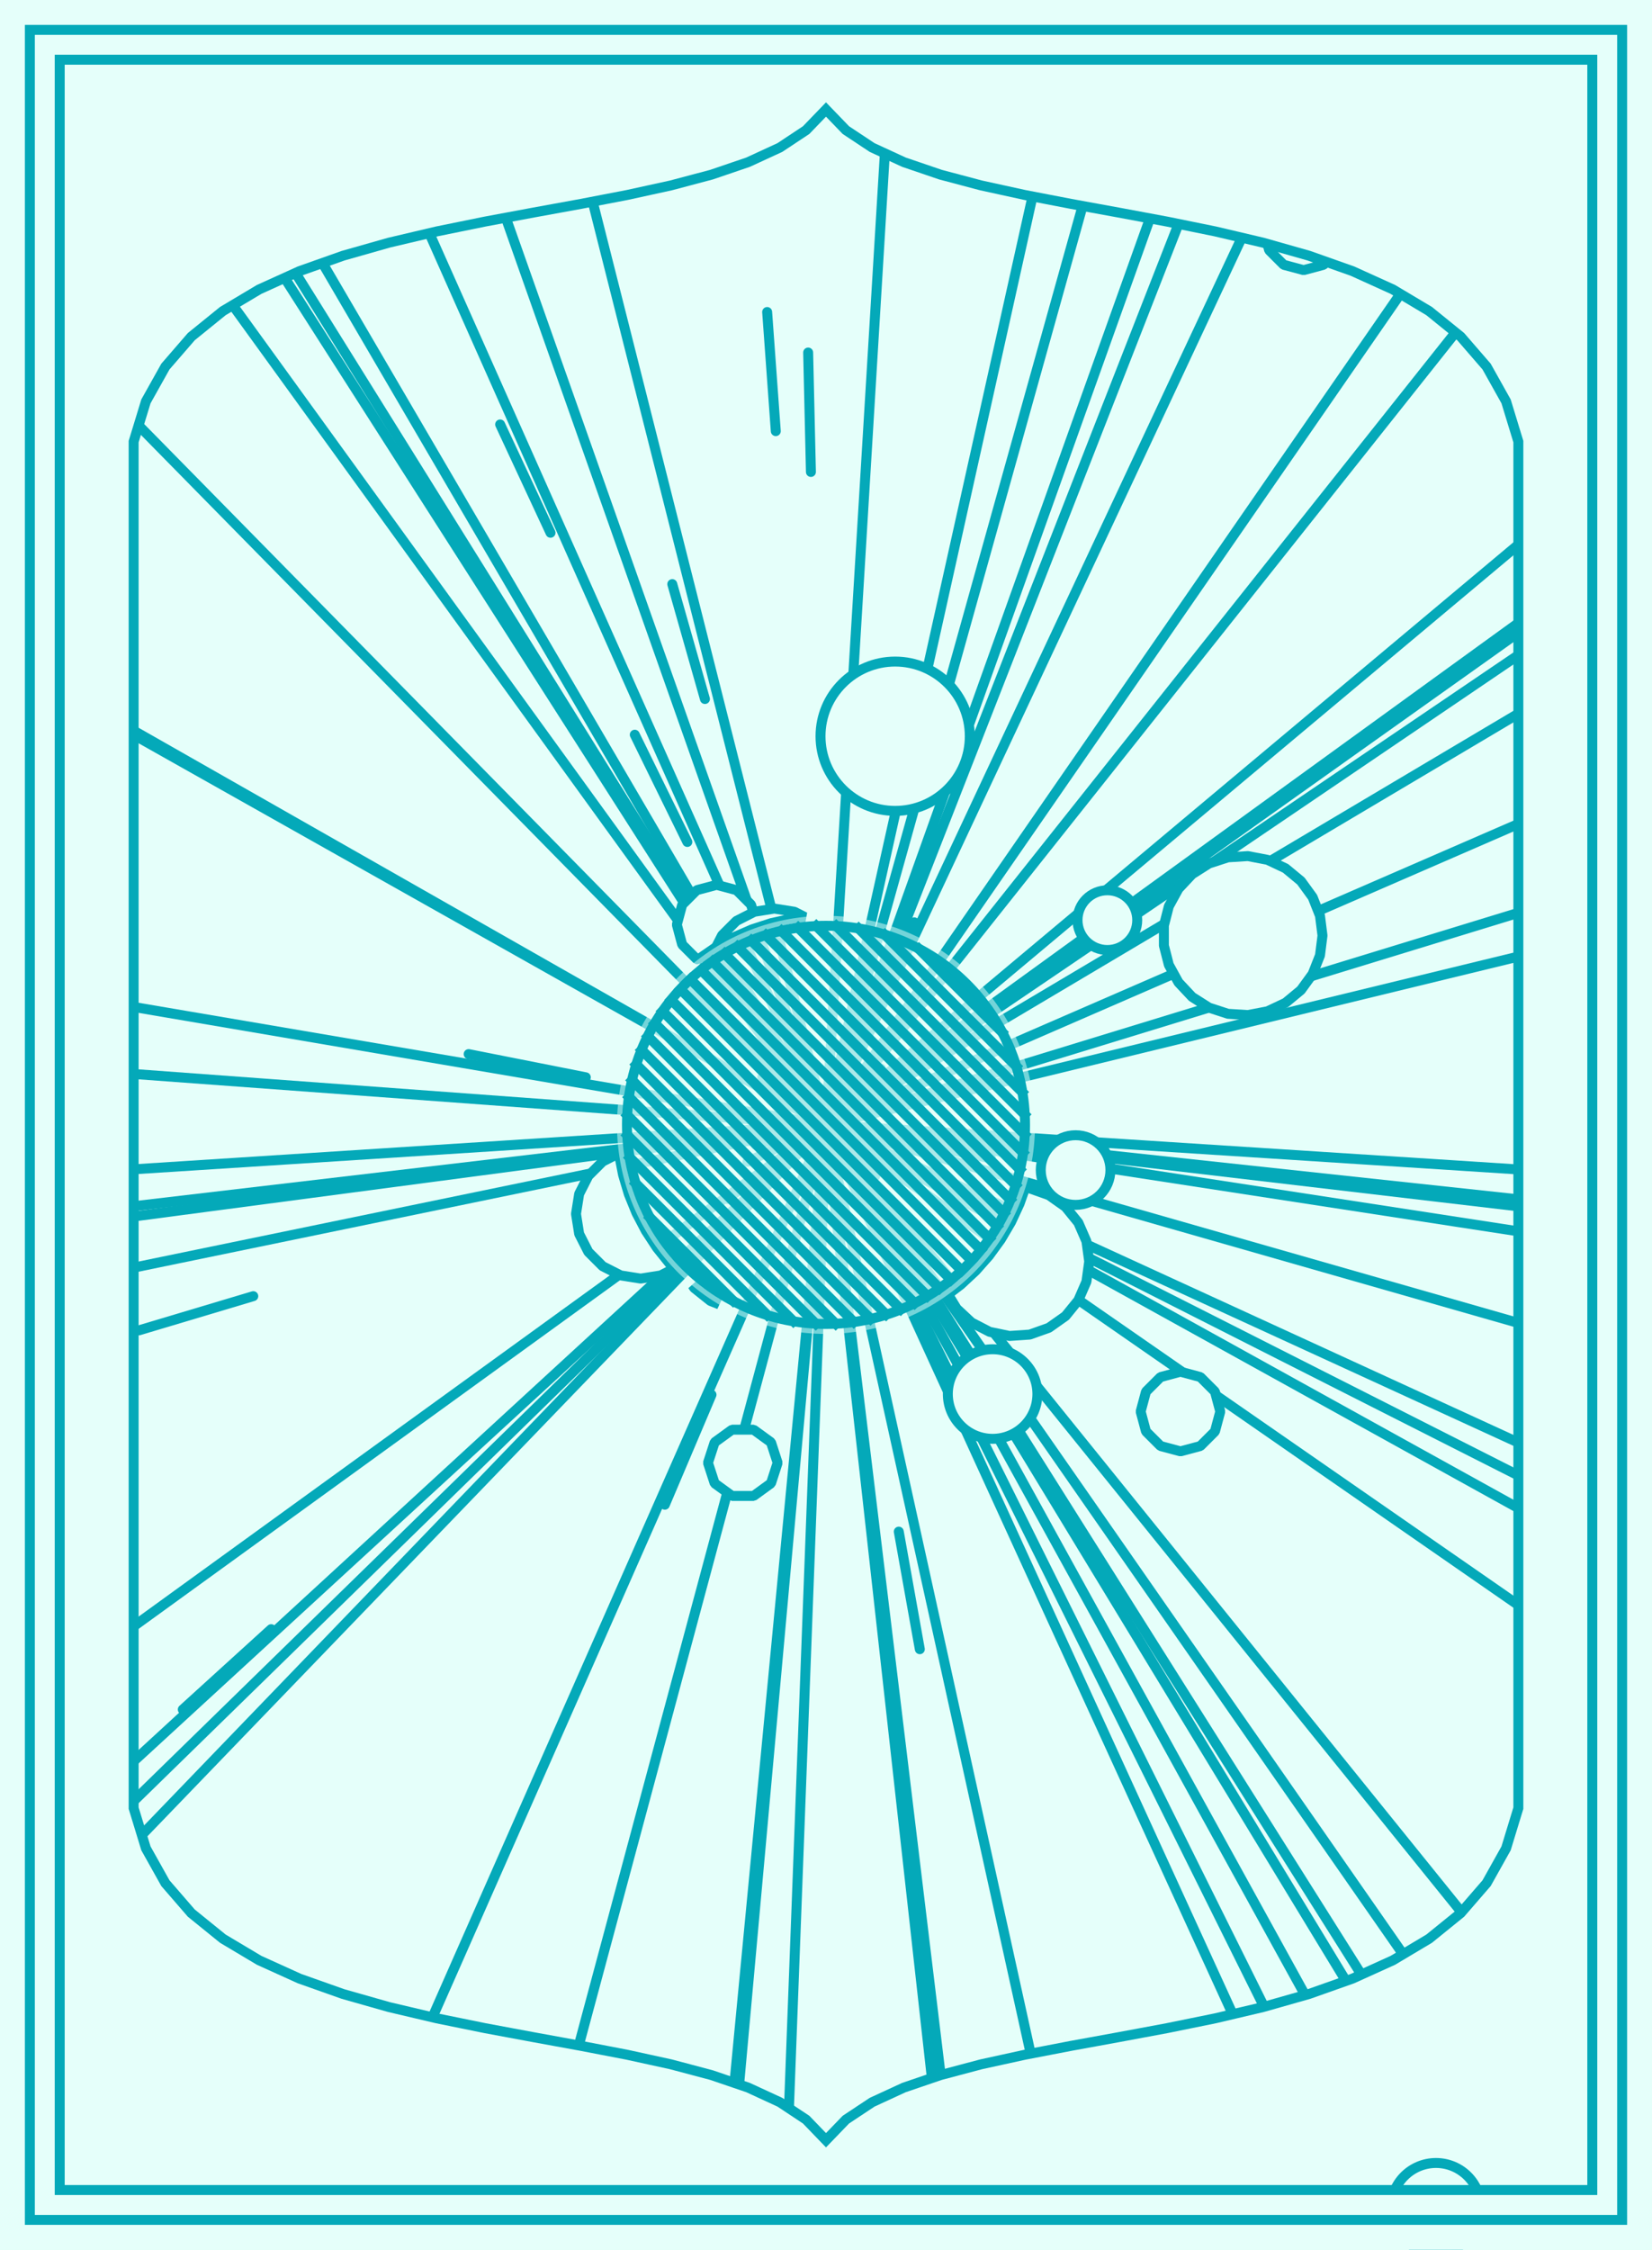 <?xml version="1.0"?>
<!DOCTYPE svg PUBLIC '-//W3C//DTD SVG 1.0//EN'
          'http://www.w3.org/TR/2001/REC-SVG-20010904/DTD/svg10.dtd'>
<svg xmlns:xlink="http://www.w3.org/1999/xlink" style="fill-opacity:1; color-rendering:auto; color-interpolation:auto; text-rendering:auto; stroke:black; stroke-linecap:square; stroke-miterlimit:10; shape-rendering:auto; stroke-opacity:1; fill:black; stroke-dasharray:none; font-weight:normal; stroke-width:1; font-family:'Dialog'; font-style:normal; stroke-linejoin:miter; font-size:12px; stroke-dashoffset:0; image-rendering:auto;" width="166" height="226" xmlns="http://www.w3.org/2000/svg"
><!--Generated by the Batik Graphics2D SVG Generator--><defs id="genericDefs"
  /><g
  ><g style="stroke-linecap:round; fill:rgb(229,255,250); stroke:rgb(229,255,250);"
    ><rect x="0" width="166" height="226" y="0" style="stroke:none;"
    /></g
    ><g style="fill:rgb(4,169,185); stroke-linecap:butt; stroke-linejoin:bevel; stroke:rgb(4,169,185);"
    ><path style="fill:none;" d="M83 113 L152.571 62.588"
      /><path style="fill:none;" d="M83 113 L152.571 91.698"
      /><path style="fill:none;" d="M83 113 L152.571 82.768"
      /><path style="fill:none;" d="M83 113 L94.523 208.451"
      /><path style="fill:none;" d="M83 113 L135.249 198.995"
      /><path style="fill:none;" d="M83 113 L13.429 122.204"
      /><path style="fill:none;" d="M83 113 L152.571 96.092"
      /><path style="fill:none;" d="M83 113 L32.404 26.42"
      /><path style="fill:none;" d="M83 113 L73.8 209.241"
      /><path style="fill:none;" d="M83 113 L13.429 101.156"
      /><path style="fill:none;" d="M83 113 L136.799 198.358"
      /><path style="fill:none;" d="M83 113 L79.277 211.785"
      /><path style="fill:none;" d="M83 113 L14.252 184.331"
      /><path style="fill:none;" d="M83 113 L152.571 161.244"
      /><path style="fill:none;" d="M83 113 L131.147 200.42"
      /><path style="fill:none;" d="M83 113 L152.571 123.696"
      /><path style="fill:none;" d="M83 113 L103.75 19.736"
      /><path style="fill:none;" d="M83 113 L13.429 180.931"
      /><path style="fill:none;" d="M83 113 L123.868 202.34"
      /><path style="fill:none;" d="M83 113 L152.571 121.188"
      /><path style="fill:none;" d="M83 113 L152.571 148.222"
      /><path style="fill:none;" d="M83 113 L152.571 151.503"
      /><path style="fill:none;" d="M83 113 L152.571 120.481"
      /><path style="fill:none;" d="M83 113 L13.429 73.398"
      /><path style="fill:none;" d="M83 113 L115.551 21.941"
      /><path style="fill:none;" d="M83 113 L127.022 201.591"
      /><path style="fill:none;" d="M83 113 L58.159 205.478"
      /><path style="fill:none;" d="M83 113 L152.571 132.902"
      /><path style="fill:none;" d="M83 113 L88.914 15.409"
      /><path style="fill:none;" d="M83 113 L152.571 117.479"
      /><path style="fill:none;" d="M83 113 L152.571 71.69"
      /><path style="fill:none;" d="M83 113 L50.825 21.871"
      /><path style="fill:none;" d="M83 113 L13.429 121.174"
      /><path style="fill:none;" d="M83 113 L152.571 65.808"
      /><path style="fill:none;" d="M83 113 L23.384 30.657"
      /><path style="fill:none;" d="M83 113 L74.271 209.401"
      /><path style="fill:none;" d="M83 113 L43.141 23.423"
      /><path style="fill:none;" d="M83 113 L13.429 176.929"
      /><path style="fill:none;" d="M83 113 L43.456 202.651"
      /><path style="fill:none;" d="M83 113 L28.599 27.915"
      /><path style="fill:none;" d="M83 113 L124.778 23.875"
      /><path style="fill:none;" d="M83 113 L152.571 54.712"
      /><path style="fill:none;" d="M83 113 L152.571 144.922"
      /><path style="fill:none;" d="M83 113 L13.429 107.886"
      /><path style="fill:none;" d="M83 113 L13.429 127.343"
      /><path style="fill:none;" d="M83 113 L13.429 117.465"
      /><path style="fill:none;" d="M83 113 L29.692 27.419"
      /><path style="fill:none;" d="M83 113 L146.859 192.088"
      /><path style="fill:none;" d="M83 113 L13.429 163.375"
      /><path style="fill:none;" d="M83 113 L118.424 22.496"
      /><path style="fill:none;" d="M83 113 L146.258 33.396"
      /><path style="fill:none;" d="M83 113 L108.782 20.693"
      /><path style="fill:none;" d="M83 113 L93.636 208.752"
      /><path style="fill:none;" d="M83 113 L152.571 63.542"
      /><path style="fill:none;" d="M83 113 L103.568 206.299"
      /><path style="fill:none;" d="M83 113 L140.714 29.524"
      /><path style="fill:none;" d="M83 113 L13.429 73.811"
      /><path style="fill:none;" d="M83 113 L59.553 20.256"
      /><path style="fill:none;" d="M83 113 L140.987 196.313"
      /><path style="fill:none;" d="M83 113 L13.925 42.738"
      /><line x1="63.785" x2="69.067" y1="73.806" style="stroke-linecap:round; fill:none; stroke-linejoin:miter;" y2="84.581"
      /><path d="M134.458 21.137 L132.994 19.673 L130.994 19.137 L128.994 19.673 L127.529 21.137 L126.994 23.137 L127.529 25.137 L128.994 26.602 L130.994 27.137 L132.994 26.602 L134.458 25.137 L134.994 23.137 Z" style="fill:rgb(229,255,250); stroke:none;"
      /><path style="fill:none;" d="M134.458 21.137 L132.994 19.673 L130.994 19.137 L128.994 19.673 L127.529 21.137 L126.994 23.137 L127.529 25.137 L128.994 26.602 L130.994 27.137 L132.994 26.602 L134.458 25.137 L134.994 23.137 Z"
      /><line x1="-2.26" x2="9.721" y1="117.761" style="stroke-linecap:round; fill:none; stroke-linejoin:miter;" y2="117.092"
      /><line x1="99.564" x2="87.805" y1="116.368" style="stroke-linecap:round; fill:none; stroke-linejoin:miter;" y2="113.977"
    /></g
    ><g style="stroke-linecap:round; fill:rgb(229,255,250); stroke:rgb(229,255,250);"
    ><circle r="7.5" style="stroke:none;" cx="89.949" cy="73.959"
      /><circle r="7.5" style="fill:none; stroke:rgb(4,169,185);" cx="89.949" cy="73.959"
      /><line x1="89.181" x2="79.89" y1="107.948" style="fill:none; stroke:rgb(4,169,185);" y2="115.542"
      /><path d="M122.082 139.798 L120.618 138.334 L118.618 137.798 L116.618 138.334 L115.154 139.798 L114.618 141.798 L115.154 143.798 L116.618 145.262 L118.618 145.798 L120.618 145.262 L122.082 143.798 L122.618 141.798 Z" style="stroke-linecap:butt; stroke-linejoin:bevel; stroke:none;"
    /></g
    ><g style="fill:rgb(4,169,185); stroke-linecap:butt; stroke-linejoin:bevel; stroke:rgb(4,169,185);"
    ><path style="fill:none;" d="M122.082 139.798 L120.618 138.334 L118.618 137.798 L116.618 138.334 L115.154 139.798 L114.618 141.798 L115.154 143.798 L116.618 145.262 L118.618 145.798 L120.618 145.262 L122.082 143.798 L122.618 141.798 Z"
      /><line x1="73.076" x2="82.675" y1="120.445" style="stroke-linecap:round; fill:none; stroke-linejoin:miter;" y2="113.244"
      /><line x1="86.056" x2="81.109" y1="106.245" style="stroke-linecap:round; fill:none; stroke-linejoin:miter;" y2="117.178"
      /><line x1="97.109" x2="86.441" y1="120.265" style="stroke-linecap:round; fill:none; stroke-linejoin:miter;" y2="114.772"
      /><line x1="47.093" x2="58.864" y1="105.891" style="stroke-linecap:round; fill:none; stroke-linejoin:miter;" y2="108.222"
      /><path d="M76.012 92.888 L75.476 90.888 L74.012 89.424 L72.012 88.888 L70.012 89.424 L68.548 90.888 L68.012 92.888 L68.548 94.888 L70.012 96.352 L70.158 96.391 L70.25 96.314 L71.92 95.161 L73.693 94.175 L75.553 93.365 L75.915 93.247 Z" style="fill:rgb(229,255,250); stroke:none;"
      /><path style="fill:none;" d="M76.012 92.888 L75.476 90.888 L74.012 89.424 L72.012 88.888 L70.012 89.424 L68.548 90.888 L68.012 92.888 L68.548 94.888 L70.012 96.352 L70.158 96.391 L70.25 96.314 L71.92 95.161 L73.693 94.175 L75.553 93.365 L75.915 93.247 Z"
      /><line x1="50.256" x2="55.319" y1="42.639" style="stroke-linecap:round; fill:none; stroke-linejoin:miter;" y2="53.519"
    /></g
    ><g style="stroke-linecap:round; fill:rgb(229,255,250); stroke:rgb(229,255,250);"
    ><circle r="4.5" style="stroke:none;" cx="99.742" cy="140.039"
      /><circle r="4.5" style="fill:none; stroke:rgb(4,169,185);" cx="99.742" cy="140.039"
      /><line x1="88.511" x2="80.135" y1="107.346" style="fill:none; stroke:rgb(4,169,185);" y2="115.939"
      /><line x1="87.939" x2="79.631" y1="118.147" style="fill:none; stroke:rgb(4,169,185);" y2="109.489"
      /><line x1="88.636" x2="79.365" y1="108.368" style="fill:none; stroke:rgb(4,169,185);" y2="115.987"
      /><circle r="3.5" style="stroke:none;" cx="14.612" cy="197.151"
      /><circle r="3.5" style="fill:none; stroke:rgb(4,169,185);" cx="14.612" cy="197.151"
      /><line x1="-6.77" x2="2.673" y1="183.39" style="fill:none; stroke:rgb(4,169,185);" y2="175.985"
      /><path d="M69.763 129.388 L71.394 130.689 L72.264 131.03 L71.92 130.839 L70.25 129.686 L69.583 129.124 Z" style="stroke-linecap:butt; stroke-linejoin:bevel; stroke:none;"
    /></g
    ><g style="fill:rgb(4,169,185); stroke-linecap:butt; stroke-linejoin:bevel; stroke:rgb(4,169,185);"
    ><path style="fill:none;" d="M69.763 129.388 L71.394 130.689 L72.264 131.03 L71.92 130.839 L70.25 129.686 L69.583 129.124 Z"
      /><line x1="13.954" x2="25.451" y1="133.644" style="stroke-linecap:round; fill:none; stroke-linejoin:miter;" y2="130.207"
      /><path d="M79.826 91.591 L77.817 91.272 L75.809 91.591 L73.997 92.514 L72.559 93.952 L71.952 95.143 L73.693 94.175 L75.553 93.365 L77.483 92.738 L79.465 92.3 L80.88 92.128 Z" style="fill:rgb(229,255,250); stroke:none;"
      /><path style="fill:none;" d="M79.826 91.591 L77.817 91.272 L75.809 91.591 L73.997 92.514 L72.559 93.952 L71.952 95.143 L73.693 94.175 L75.553 93.365 L77.483 92.738 L79.465 92.3 L80.88 92.128 Z"
      /><line x1="91.871" x2="87.075" y1="92.654" style="stroke-linecap:round; fill:none; stroke-linejoin:miter;" y2="103.654"
    /></g
    ><g style="stroke-linecap:round; fill:rgb(229,255,250); stroke:rgb(229,255,250);"
    ><circle r="3.5" style="stroke:none;" cx="108.08" cy="117.539"
      /><circle r="3.5" style="fill:none; stroke:rgb(4,169,185);" cx="108.08" cy="117.539"
      /><path style="stroke:none;" d="M0 226 L166 226 L166 0 L0 0 ZM84.997 13.071 L87.633 14.818 L90.829 16.292 L94.504 17.544 L98.578 18.625 L102.971 19.586 L107.602 20.478 L112.392 21.352 L117.26 22.259 L122.125 23.25 L126.908 24.376 L131.528 25.688 L135.905 27.237 L139.959 29.074 L143.609 31.25 L146.776 33.816 L149.379 36.823 L151.337 40.322 L152.571 44.364 L152.571 181.636 L151.337 185.678 L149.379 189.177 L146.776 192.184 L143.609 194.75 L139.959 196.926 L135.905 198.763 L131.528 200.312 L126.908 201.624 L122.125 202.75 L117.26 203.741 L112.392 204.648 L107.602 205.522 L102.971 206.414 L98.578 207.375 L94.504 208.456 L90.829 209.708 L87.633 211.182 L84.997 212.929 L83 215 L81.003 212.929 L78.367 211.182 L75.171 209.708 L71.496 208.456 L67.422 207.375 L63.029 206.414 L58.398 205.522 L53.608 204.648 L48.74 203.741 L43.875 202.75 L39.092 201.624 L34.472 200.312 L30.095 198.763 L26.041 196.926 L22.391 194.75 L19.224 192.184 L16.621 189.177 L14.663 185.678 L13.429 181.636 L13.429 44.364 L14.663 40.322 L16.621 36.823 L19.224 33.816 L22.391 31.25 L26.041 29.074 L30.095 27.237 L34.472 25.688 L39.092 24.376 L43.875 23.25 L48.74 22.259 L53.608 21.352 L58.398 20.478 L63.029 19.586 L67.422 18.625 L71.496 17.544 L75.171 16.292 L78.367 14.818 L81.003 13.071 L83 11 Z"
      /><path d="M83 11 L81.003 13.071 L78.367 14.818 L75.171 16.292 L71.496 17.544 L67.422 18.625 L63.029 19.586 L58.398 20.478 L53.608 21.352 L48.74 22.259 L43.875 23.25 L39.092 24.376 L34.472 25.688 L30.095 27.237 L26.041 29.074 L22.391 31.25 L19.224 33.816 L16.621 36.823 L14.663 40.322 L13.429 44.364 L13.429 181.636 L14.663 185.678 L16.621 189.177 L19.224 192.184 L22.391 194.75 L26.041 196.926 L30.095 198.763 L34.472 200.312 L39.092 201.624 L43.875 202.75 L48.74 203.741 L53.608 204.648 L58.398 205.522 L63.029 206.414 L67.422 207.375 L71.496 208.456 L75.171 209.708 L78.367 211.182 L81.003 212.929 L83 215 L84.997 212.929 L87.633 211.182 L90.829 209.708 L94.504 208.456 L98.578 207.375 L102.971 206.414 L107.602 205.522 L112.392 204.648 L117.26 203.741 L122.125 202.75 L126.908 201.624 L131.528 200.312 L135.905 198.763 L139.959 196.926 L143.609 194.75 L146.776 192.184 L149.379 189.177 L151.337 185.678 L152.571 181.636 L152.571 44.364 L151.337 40.322 L149.379 36.823 L146.776 33.816 L143.609 31.25 L139.959 29.074 L135.905 27.237 L131.528 25.688 L126.908 24.376 L122.125 23.25 L117.26 22.259 L112.392 21.352 L107.602 20.478 L102.971 19.586 L98.578 18.625 L94.504 17.544 L90.829 16.292 L87.633 14.818 L84.997 13.071 Z" style="fill:none; stroke:rgb(4,169,185);"
      /><line x1="81.207" x2="81.485" y1="35.414" style="fill:none; stroke:rgb(4,169,185);" y2="47.41"
      /><line x1="85.282" x2="81.35" y1="106.421" style="fill:none; stroke:rgb(4,169,185);" y2="117.758"
      /><line x1="75.948" x2="87.491" y1="115.003" style="fill:none; stroke:rgb(4,169,185);" y2="111.724"
      /><circle r="3" style="stroke:none;" cx="111.274" cy="92.434"
      /><circle r="3" style="fill:none; stroke:rgb(4,169,185);" cx="111.274" cy="92.434"
      /><line x1="18.367" x2="27.249" y1="171.73" style="fill:none; stroke:rgb(4,169,185);" y2="163.66"
      /><path d="M35.119 0 L35.288 0.658 L36.254 2.416 L37.627 3.877 L39.32 4.952 L41.227 5.572 L43.228 5.697 L45.198 5.322 L47.013 4.468 L48.558 3.19 L49.737 1.567 L50.357 0 Z" style="stroke-linecap:butt; stroke-linejoin:bevel; stroke:none;"
    /></g
    ><g style="fill:rgb(4,169,185); stroke-linecap:butt; stroke-linejoin:bevel; stroke:rgb(4,169,185);"
    ><path style="fill:none;" d="M35.119 0 L35.288 0.658 L36.254 2.416 L37.627 3.877 L39.32 4.952 L41.227 5.572 L43.228 5.697 L45.198 5.322 L47.013 4.468 L48.558 3.19 L49.737 1.567 L50.357 0 Z"
      /><line x1="77.087" x2="77.954" y1="31.343" style="stroke-linecap:round; fill:none; stroke-linejoin:miter;" y2="43.311"
    /></g
    ><g style="stroke-linecap:round; fill:rgb(229,255,250); stroke:rgb(229,255,250);"
    ><circle r="4.5" style="stroke:none;" cx="51.055" cy="235.836"
      /><circle r="4.5" style="fill:none; stroke:rgb(4,169,185);" cx="51.055" cy="235.836"
      /><line x1="66.806" x2="71.494" y1="151.157" style="fill:none; stroke:rgb(4,169,185);" y2="140.11"
      /><path d="M96.13 131.456 L97.623 132.85 L99.436 133.789 L101.436 134.205 L103.474 134.066 L105.398 133.382 L107.067 132.204 L108.356 130.619 L109.17 128.746 L109.448 126.722 L109.17 124.699 L108.356 122.826 L107.067 121.241 L105.398 120.063 L103.474 119.379 L103.003 119.347 L102.45 120.919 L101.595 122.759 L100.566 124.508 L99.373 126.15 L98.028 127.669 L96.542 129.051 L95.262 130.028 Z" style="stroke-linecap:butt; stroke-linejoin:bevel; stroke:none;"
    /></g
    ><g style="fill:rgb(4,169,185); stroke-linecap:butt; stroke-linejoin:bevel; stroke:rgb(4,169,185);"
    ><path style="fill:none;" d="M96.13 131.456 L97.623 132.85 L99.436 133.789 L101.436 134.205 L103.474 134.066 L105.398 133.382 L107.067 132.204 L108.356 130.619 L109.17 128.746 L109.448 126.722 L109.17 124.699 L108.356 122.826 L107.067 121.241 L105.398 120.063 L103.474 119.379 L103.003 119.347 L102.45 120.919 L101.595 122.759 L100.566 124.508 L99.373 126.15 L98.028 127.669 L96.542 129.051 L95.262 130.028 Z"
      /><line x1="67.553" x2="70.835" y1="58.678" style="stroke-linecap:round; fill:none; stroke-linejoin:miter;" y2="70.22"
    /></g
    ><g style="stroke-linecap:round; fill:rgb(229,255,250); stroke:rgb(229,255,250);"
    ><circle r="4.5" style="stroke:none;" cx="144.294" cy="221.784"
      /><circle r="4.5" style="fill:none; stroke:rgb(4,169,185);" cx="144.294" cy="221.784"
      /><line x1="87.64" x2="78.446" y1="109.108" style="fill:none; stroke:rgb(4,169,185);" y2="116.819"
      /><path d="M132.638 91.994 L131.9 90.13 L130.721 88.507 L129.176 87.229 L127.362 86.375 L125.392 85.999 L123.391 86.125 L121.483 86.745 L119.79 87.82 L118.418 89.281 L117.451 91.039 L116.953 92.981 L116.953 94.986 L117.451 96.929 L118.418 98.686 L119.79 100.148 L121.483 101.222 L123.391 101.842 L125.392 101.968 L127.362 101.592 L129.176 100.738 L130.721 99.46 L131.9 97.838 L132.638 95.973 L132.89 93.984 Z" style="stroke-linecap:butt; stroke-linejoin:bevel; stroke:none;"
    /></g
    ><g style="fill:rgb(4,169,185); stroke-linecap:butt; stroke-linejoin:bevel; stroke:rgb(4,169,185);"
    ><path style="fill:none;" d="M132.638 91.994 L131.9 90.13 L130.721 88.507 L129.176 87.229 L127.362 86.375 L125.392 85.999 L123.391 86.125 L121.483 86.745 L119.79 87.82 L118.418 89.281 L117.451 91.039 L116.953 92.981 L116.953 94.986 L117.451 96.929 L118.418 98.686 L119.79 100.148 L121.483 101.222 L123.391 101.842 L125.392 101.968 L127.362 101.592 L129.176 100.738 L130.721 99.46 L131.9 97.838 L132.638 95.973 L132.89 93.984 Z"
      /><line x1="75.106" x2="85.968" y1="116.708" style="stroke-linecap:round; fill:none; stroke-linejoin:miter;" y2="111.606"
      /><path d="M60.558 116.683 L59.12 118.121 L58.197 119.933 L57.879 121.942 L58.197 123.95 L59.12 125.762 L60.558 127.2 L62.37 128.124 L64.379 128.442 L66.387 128.124 L67.765 127.421 L67.281 126.926 L66.011 125.344 L64.899 123.646 L63.956 121.849 L63.191 119.97 L62.61 118.026 L62.22 116.034 L62.202 115.845 Z" style="fill:rgb(229,255,250); stroke:none;"
      /><path style="fill:none;" d="M60.558 116.683 L59.12 118.121 L58.197 119.933 L57.879 121.942 L58.197 123.95 L59.12 125.762 L60.558 127.2 L62.37 128.124 L64.379 128.442 L66.387 128.124 L67.765 127.421 L67.281 126.926 L66.011 125.344 L64.899 123.646 L63.956 121.849 L63.191 119.97 L62.61 118.026 L62.22 116.034 L62.202 115.845 Z"
      /><line x1="92.427" x2="90.313" y1="165.673" style="stroke-linecap:round; fill:none; stroke-linejoin:miter;" y2="153.861"
      /><line x1="73.478" x2="79.65" y1="97.124" style="stroke-linecap:round; fill:none; stroke-linejoin:miter;" y2="107.415"
    /></g
    ><g style="stroke-linecap:round; fill:rgb(229,255,250); stroke:rgb(229,255,250);"
    ><circle r="4.5" style="stroke:none;" cx="-21.628" cy="56.681"
      /><circle r="4.5" style="fill:none; stroke:rgb(4,169,185);" cx="-21.628" cy="56.681"
      /><line x1="79.791" x2="83.822" y1="104.002" style="fill:none; stroke:rgb(4,169,185);" y2="115.305"
      /><path d="M77.472 144.891 L75.722 143.62 L73.559 143.62 L71.809 144.891 L71.14 146.948 L71.809 149.006 L73.559 150.277 L75.722 150.277 L77.472 149.006 L78.14 146.948 Z" style="stroke-linecap:butt; stroke-linejoin:bevel; stroke:none;"
    /></g
    ><g style="fill:rgb(4,169,185); stroke-linecap:butt; stroke-linejoin:bevel; stroke:rgb(4,169,185);"
    ><path style="fill:none;" d="M77.472 144.891 L75.722 143.62 L73.559 143.62 L71.809 144.891 L71.14 146.948 L71.809 149.006 L73.559 150.277 L75.722 150.277 L77.472 149.006 L78.14 146.948 Z"
      /><line x1="77.699" x2="88.288" y1="110.174" style="stroke-linecap:round; fill:none; stroke-linejoin:miter;" y2="115.82"
      /><line x1="76.59" x2="86.225" y1="108.242" style="stroke-linecap:round; fill:none; stroke-linejoin:miter;" y2="115.394"
      /><line x1="71.725" x2="83.616" y1="114.526" style="stroke-linecap:round; fill:none; stroke-linejoin:miter;" y2="112.917"
    /></g
    ><g style="stroke-linecap:round; fill:rgb(229,255,250); stroke:rgb(229,255,250);"
    ><path style="stroke:none;" d="M0 0 L166 0 L166 226 L0 226 ZM6 6 L6 220 L160 220 L160 6 Z"
      /><rect x="6" y="6" width="154" style="fill:none; stroke:rgb(4,169,185);" height="214"
      /><rect x="3" y="3" width="160" style="fill:none; stroke:rgb(4,169,185);" height="220"
      /><circle style="fill-opacity:0.498; stroke-opacity:0.498; stroke:none;" r="21" cx="83" cy="113"
      /><circle style="fill-opacity:0.498; stroke-opacity:0.498; stroke:none;" r="20" cx="83" cy="113"
      /><circle r="20" style="fill:none; stroke:rgb(4,169,185);" cx="83" cy="113"
    /></g
    ><g style="fill:rgb(4,169,185); stroke-linecap:butt; stroke-linejoin:bevel; stroke:rgb(4,169,185);"
    ><path style="fill:none;" d="M65.327 122.327 L73.662 130.662"
      /><path style="fill:none;" d="M63.893 118.893 L77.076 132.076"
      /><path style="fill:none;" d="M63.298 116.298 L79.717 132.717"
      /><path style="fill:none;" d="M63.053 114.053 L81.973 132.973"
      /><path style="fill:none;" d="M63.048 112.048 L83.974 132.974"
      /><path style="fill:none;" d="M63.219 110.219 L85.793 132.793"
      /><path style="fill:none;" d="M63.526 108.525 L87.473 132.473"
      /><path style="fill:none;" d="M63.943 106.943 L89.04 132.04"
      /><path style="fill:none;" d="M64.484 105.484 L90.512 131.512"
      /><path style="fill:none;" d="M65.112 104.112 L91.903 130.903"
      /><path style="fill:none;" d="M65.813 102.813 L93.189 130.189"
      /><path style="fill:none;" d="M66.581 101.581 L94.401 129.401"
      /><path style="fill:none;" d="M67.453 100.453 L95.551 128.551"
      /><path style="fill:none;" d="M68.384 99.384 L96.627 127.627"
      /><path style="fill:none;" d="M69.373 98.373 L97.616 126.616"
      /><path style="fill:none;" d="M70.449 97.449 L98.547 125.547"
      /><path style="fill:none;" d="M71.599 96.599 L99.419 124.419"
      /><path style="fill:none;" d="M72.811 95.811 L100.187 123.187"
      /><path style="fill:none;" d="M74.097 95.097 L100.888 121.888"
      /><path style="fill:none;" d="M75.488 94.488 L101.516 120.516"
      /><path style="fill:none;" d="M76.96 93.96 L102.057 119.057"
      /><path style="fill:none;" d="M78.527 93.527 L102.475 117.475"
      /><path style="fill:none;" d="M80.207 93.207 L102.781 115.781"
      /><path style="fill:none;" d="M82.026 93.026 L102.952 113.952"
      /><path style="fill:none;" d="M84.027 93.027 L102.947 111.947"
      /><path style="fill:none;" d="M86.283 93.283 L102.702 109.702"
      /><path style="fill:none;" d="M88.924 93.924 L102.107 107.107"
      /><path style="fill:none;" d="M92.338 95.338 L100.673 103.673"
    /></g
  ></g
></svg
>
